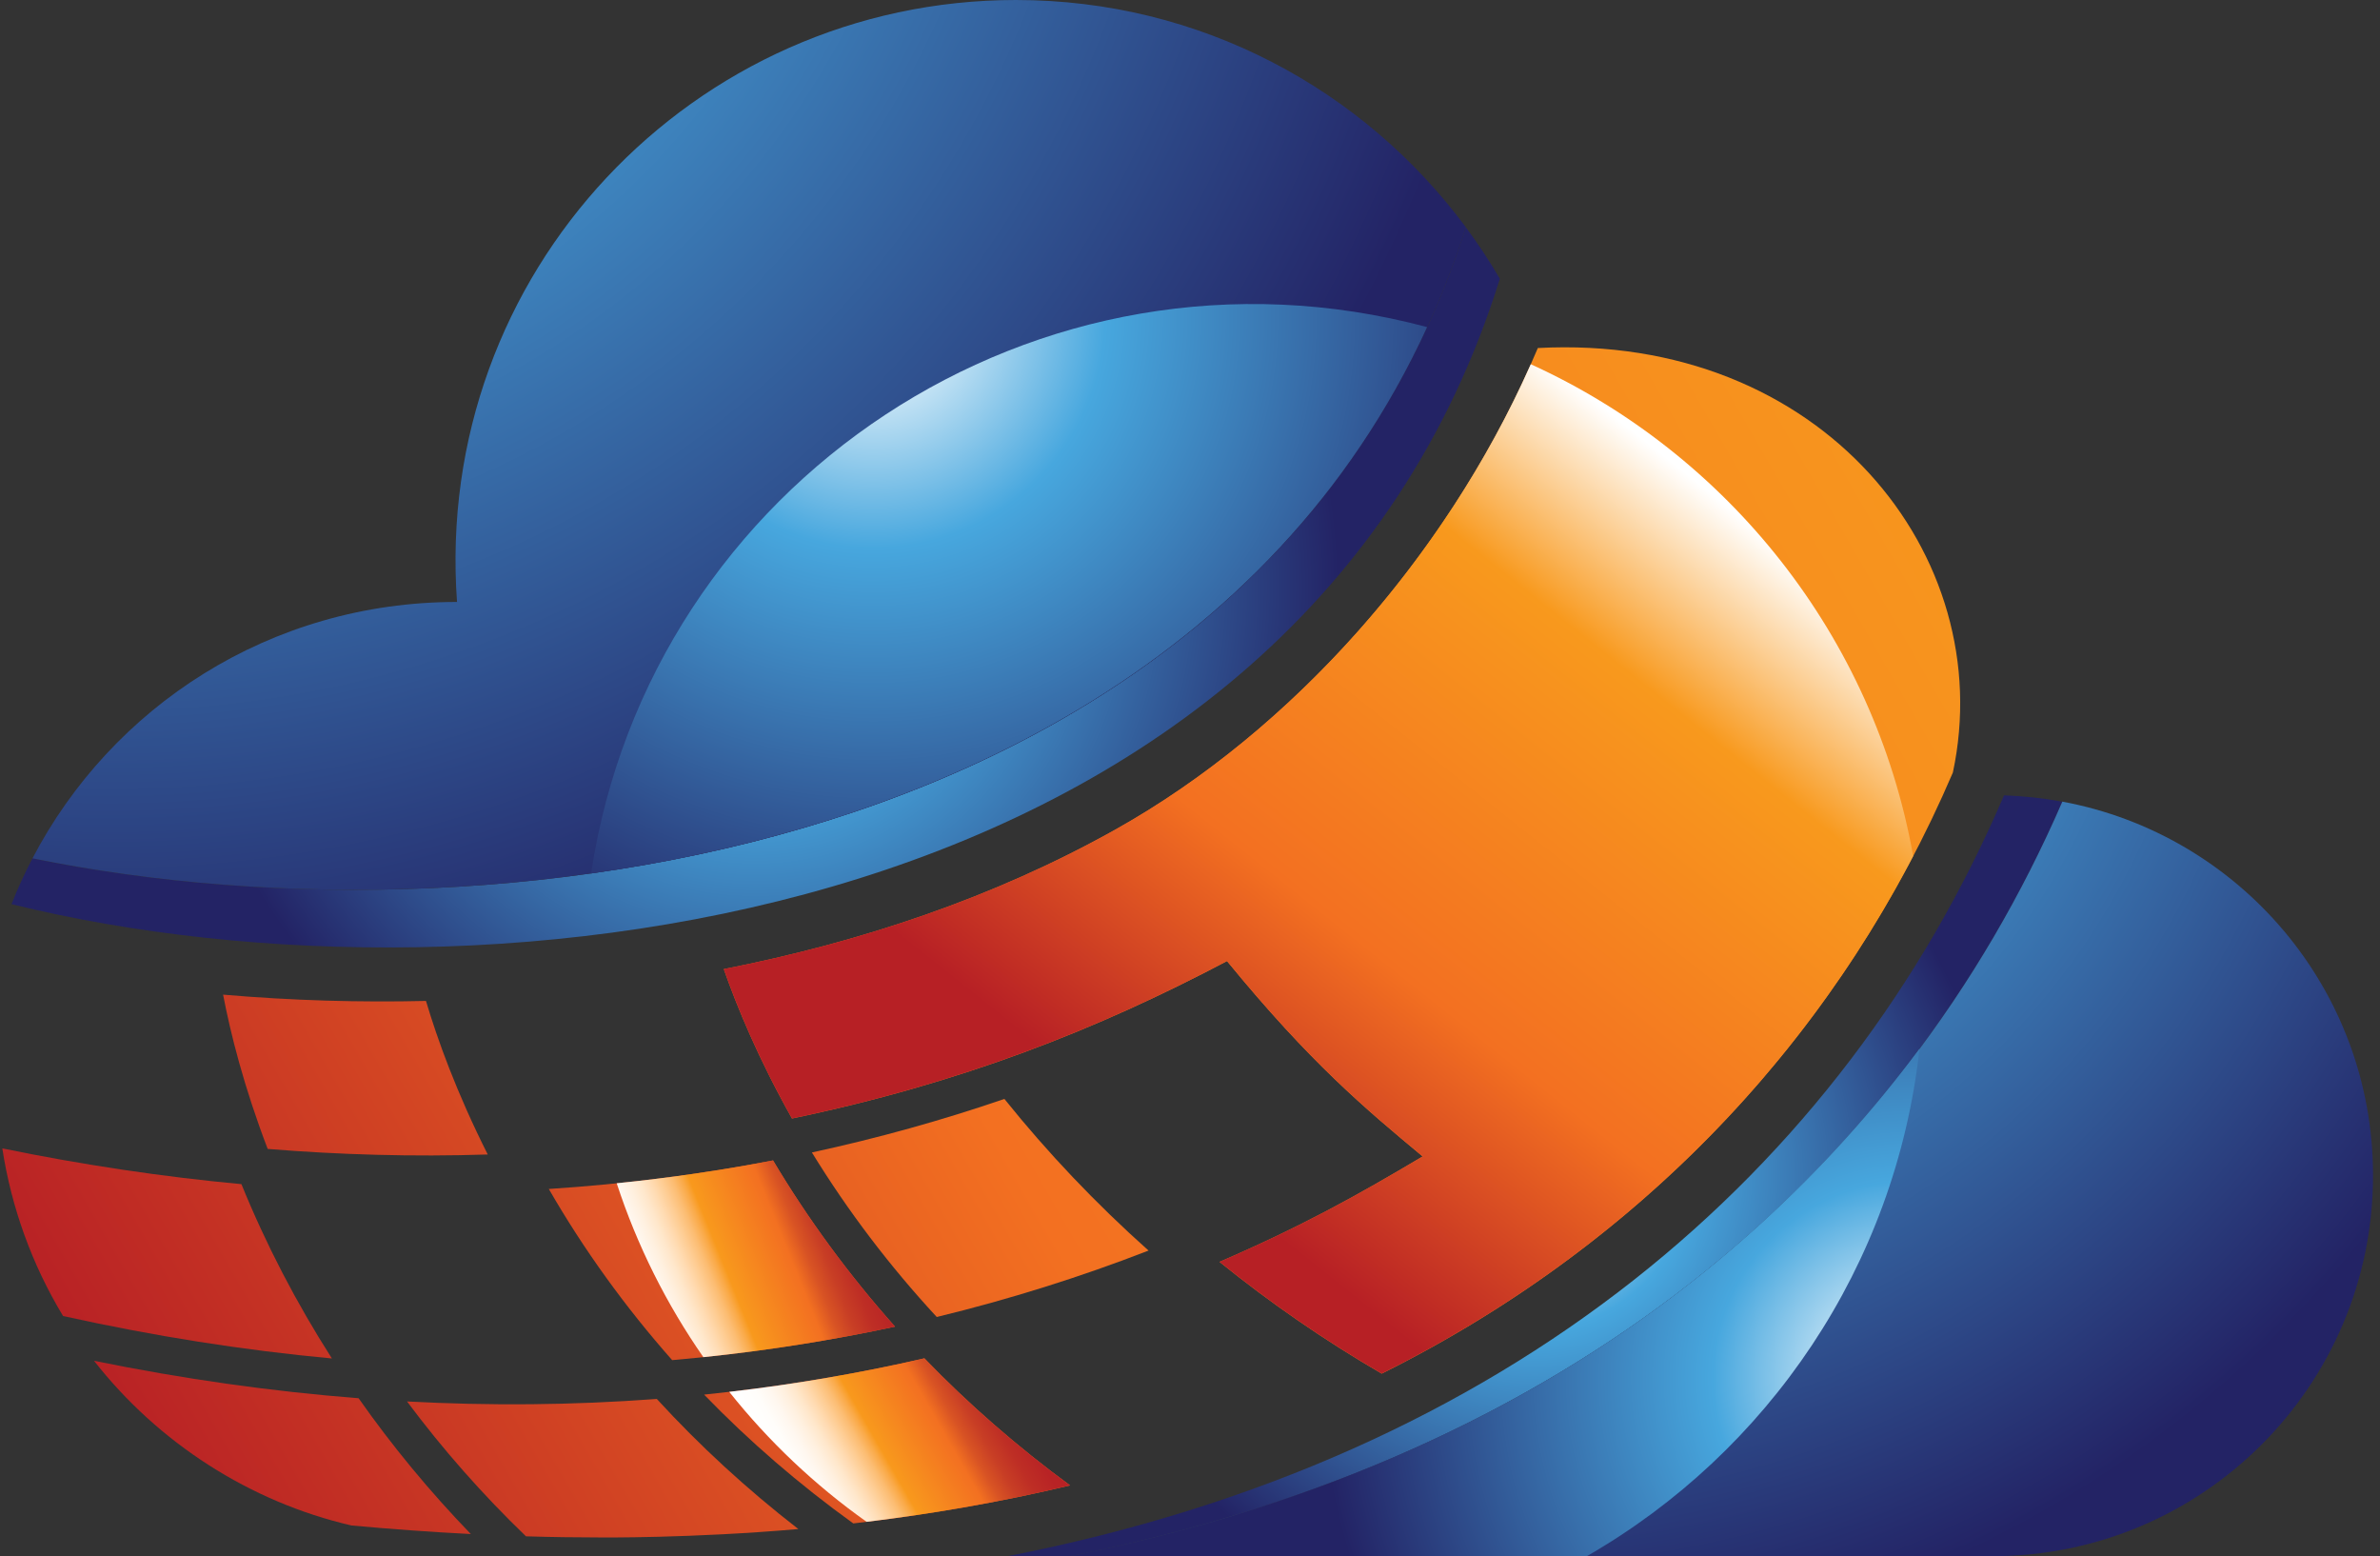 <svg width="257" height="168" viewBox="0 0 257 168" fill="none" xmlns="http://www.w3.org/2000/svg">
<rect x="0" y="0" width="257" height="168" fill="#333333" stroke="none"/>
<path d="M28.905 124.03C26.332 117.299 24.895 111.573 24.09 107.375C31.539 108.022 38.951 108.219 45.999 108.054C47.223 112.171 49.284 117.914 52.668 124.631C44.565 124.894 36.617 124.657 28.905 124.03Z" fill="url(#paint0_linear_18_16615)"/>
<path d="M35.84 146.65C26.299 145.768 16.557 144.23 6.811 142.068C3.465 136.542 1.227 130.35 0.25 123.973C8.916 125.75 17.58 127.045 26.069 127.832C28.712 134.323 31.993 140.634 35.84 146.65Z" fill="url(#paint1_linear_18_16615)"/>
<path d="M50.842 165.605C46.643 165.391 42.325 165.082 37.945 164.679C26.982 162.135 17.091 155.765 10.152 146.902C19.763 148.859 29.344 150.217 38.721 150.943C42.346 156.104 46.408 161.018 50.842 165.605Z" fill="url(#paint2_linear_18_16615)"/>
<path d="M101.154 142.174C96.068 136.681 91.546 130.721 87.672 124.411C94.764 122.878 101.737 120.94 108.458 118.633C113.126 124.448 118.347 129.939 124.024 135.003C116.651 137.867 108.979 140.274 101.154 142.174Z" fill="url(#paint3_linear_18_16615)"/>
<path d="M72.582 146.83C67.5 141.085 63.03 134.885 59.262 128.353C67.464 127.823 75.587 126.79 83.476 125.273C87.261 131.62 91.68 137.639 96.646 143.214C88.795 144.912 80.721 146.127 72.582 146.83Z" fill="url(#paint4_linear_18_16615)"/>
<path d="M149.202 148.288C143.06 144.718 137.187 140.669 131.692 136.225C140.517 132.408 146.457 129.111 153.623 124.843C147.494 119.743 141.521 114.774 132.498 103.753C118.46 111.153 103.801 116.932 85.522 120.747C81.915 114.334 79.595 108.727 78.156 104.619C92.909 101.718 107.275 96.927 120.395 89.587C139.9 78.677 156.892 59.294 166.06 37.571C196.705 35.939 215.878 59.978 210.878 83.394C199.188 110.719 178.292 133.79 149.202 148.288Z" fill="url(#paint5_linear_18_16615)"/>
<path d="M92.142 164.459C86.307 160.257 80.906 155.594 76.031 150.553C84.09 149.73 92.071 148.417 99.819 146.637C104.584 151.579 109.858 156.177 115.546 160.353C108.051 162.154 100.204 163.531 92.142 164.459Z" fill="url(#paint6_linear_18_16615)"/>
<path d="M64.892 165.973C62.234 165.973 59.518 165.933 56.798 165.851C52.107 161.338 47.801 156.455 43.953 151.292C52.758 151.763 61.745 151.713 70.92 151.016C75.542 156.063 80.664 160.77 86.207 165.065C74.666 166.075 64.728 165.973 64.892 165.973Z" fill="url(#paint7_linear_18_16615)"/>
<path d="M158.289 24.539C136.971 91.264 55.486 103.266 3.504 92.662C2.667 94.265 1.909 95.912 1.242 97.605C52.915 110.354 140.195 99.921 161.959 30.091C160.837 28.169 159.607 26.319 158.289 24.539Z" fill="url(#paint8_radial_18_16615)"/>
<path d="M158.293 24.537C147.276 9.663 129.64 0 109.707 0C74.864 0 46.788 29.479 49.35 64.983C29.111 64.983 12.032 76.35 3.508 92.66C55.49 103.264 136.975 91.263 158.293 24.537Z" fill="url(#paint9_radial_18_16615)"/>
<path d="M222.699 86.546C220.647 86.165 218.545 85.933 216.398 85.867C198.947 126.568 162.92 157.456 108.77 167.999C109.102 167.999 111.571 167.999 115.532 167.999C169.171 157.423 205.2 126.841 222.699 86.546Z" fill="url(#paint10_radial_18_16615)"/>
<path d="M256.248 126.895C256.248 106.781 241.786 90.081 222.699 86.539C205.199 126.835 169.17 157.416 115.531 167.993C138.693 167.993 213.261 167.993 215.149 167.993C237.85 167.993 256.248 149.594 256.248 126.895Z" fill="url(#paint11_radial_18_16615)"/>
<path d="M83.479 125.273C77.948 126.336 72.301 127.157 66.594 127.738C68.801 134.486 71.975 140.796 75.951 146.508C82.948 145.781 89.882 144.679 96.648 143.215C91.681 137.639 87.263 131.62 83.479 125.273Z" fill="url(#paint12_linear_18_16615)"/>
<path d="M99.819 146.637C92.941 148.218 85.881 149.428 78.746 150.255C83.002 155.599 87.996 160.328 93.579 164.284C101.135 163.361 108.499 162.047 115.546 160.352C109.858 156.177 104.584 151.579 99.819 146.637Z" fill="url(#paint13_linear_18_16615)"/>
<path d="M120.395 89.581C107.275 96.921 92.908 101.712 78.156 104.613C79.596 108.721 81.915 114.328 85.522 120.741C103.801 116.926 118.461 111.147 132.498 103.747C141.52 114.768 147.494 119.737 153.623 124.837C146.457 129.105 140.517 132.402 131.692 136.219C137.187 140.663 143.06 144.712 149.202 148.282C175.026 135.411 194.388 115.779 206.59 92.415C202.361 68.713 186.589 49.008 165.297 39.32C155.968 60.33 139.371 78.965 120.395 89.581Z" fill="url(#paint14_linear_18_16615)"/>
<path d="M63.828 94.285C100.85 89.064 137.4 71.717 154.106 35.312C112.104 24.076 70.218 52.093 63.828 94.285Z" fill="url(#paint15_radial_18_16615)"/>
<path d="M207.273 113.223C187.262 140.109 156.554 159.907 115.531 167.995C126.765 167.995 150.088 167.995 171.35 167.995C190.891 156.771 204.688 136.685 207.273 113.223Z" fill="url(#paint16_radial_18_16615)"/>
<defs>
<linearGradient id="paint0_linear_18_16615" x1="261.017" y1="-12.237" x2="1.368" y2="137.321" gradientUnits="userSpaceOnUse">
<stop stop-color="white"/>
<stop offset="0.225" stop-color="#F8991D"/>
<stop offset="0.668" stop-color="#F37021"/>
<stop offset="1" stop-color="#B72025"/>
</linearGradient>
<linearGradient id="paint1_linear_18_16615" x1="264.302" y1="-6.532" x2="4.654" y2="143.026" gradientUnits="userSpaceOnUse">
<stop stop-color="white"/>
<stop offset="0.225" stop-color="#F8991D"/>
<stop offset="0.668" stop-color="#F37021"/>
<stop offset="1" stop-color="#B72025"/>
</linearGradient>
<linearGradient id="paint2_linear_18_16615" x1="276.44" y1="14.591" x2="16.817" y2="164.134" gradientUnits="userSpaceOnUse">
<stop stop-color="white"/>
<stop offset="0.225" stop-color="#F8991D"/>
<stop offset="0.668" stop-color="#F37021"/>
<stop offset="1" stop-color="#B72025"/>
</linearGradient>
<linearGradient id="paint3_linear_18_16615" x1="283.747" y1="27.237" x2="24.103" y2="176.792" gradientUnits="userSpaceOnUse">
<stop stop-color="white"/>
<stop offset="0.225" stop-color="#F8991D"/>
<stop offset="0.668" stop-color="#F37021"/>
<stop offset="1" stop-color="#B72025"/>
</linearGradient>
<linearGradient id="paint4_linear_18_16615" x1="279.425" y1="19.735" x2="19.781" y2="169.291" gradientUnits="userSpaceOnUse">
<stop stop-color="white"/>
<stop offset="0.225" stop-color="#F8991D"/>
<stop offset="0.668" stop-color="#F37021"/>
<stop offset="1" stop-color="#B72025"/>
</linearGradient>
<linearGradient id="paint5_linear_18_16615" x1="280.8" y1="22.129" x2="21.162" y2="171.681" gradientUnits="userSpaceOnUse">
<stop stop-color="white"/>
<stop offset="0.225" stop-color="#F8991D"/>
<stop offset="0.668" stop-color="#F37021"/>
<stop offset="1" stop-color="#B72025"/>
</linearGradient>
<linearGradient id="paint6_linear_18_16615" x1="292.377" y1="42.218" x2="32.734" y2="191.772" gradientUnits="userSpaceOnUse">
<stop stop-color="white"/>
<stop offset="0.225" stop-color="#F8991D"/>
<stop offset="0.668" stop-color="#F37021"/>
<stop offset="1" stop-color="#B72025"/>
</linearGradient>
<linearGradient id="paint7_linear_18_16615" x1="285.901" y1="30.986" x2="26.265" y2="180.537" gradientUnits="userSpaceOnUse">
<stop stop-color="white"/>
<stop offset="0.225" stop-color="#F8991D"/>
<stop offset="0.668" stop-color="#F37021"/>
<stop offset="1" stop-color="#B72025"/>
</linearGradient>
<radialGradient id="paint8_radial_18_16615" cx="0" cy="0" r="1" gradientUnits="userSpaceOnUse" gradientTransform="translate(81.6 63.411) scale(63.121 63.121)">
<stop offset="0.028" stop-color="white"/>
<stop offset="0.335" stop-color="#47A7DE"/>
<stop offset="1" stop-color="#232365"/>
</radialGradient>
<radialGradient id="paint9_radial_18_16615" cx="0" cy="0" r="1" gradientUnits="userSpaceOnUse" gradientTransform="translate(12.412 -37.63) scale(152.08 152.08)">
<stop offset="0.028" stop-color="white"/>
<stop offset="0.335" stop-color="#47A7DE"/>
<stop offset="1" stop-color="#232365"/>
</radialGradient>
<radialGradient id="paint10_radial_18_16615" cx="0" cy="0" r="1" gradientUnits="userSpaceOnUse" gradientTransform="translate(165.735 126.933) scale(49.656 49.656)">
<stop offset="0.028" stop-color="white"/>
<stop offset="0.335" stop-color="#47A7DE"/>
<stop offset="1" stop-color="#232365"/>
</radialGradient>
<radialGradient id="paint11_radial_18_16615" cx="0" cy="0" r="1" gradientUnits="userSpaceOnUse" gradientTransform="translate(161.614 59.299) scale(119.28 119.28)">
<stop offset="0.028" stop-color="white"/>
<stop offset="0.335" stop-color="#47A7DE"/>
<stop offset="1" stop-color="#232365"/>
</radialGradient>
<linearGradient id="paint12_linear_18_16615" x1="68.16" y1="140.915" x2="159.556" y2="103.988" gradientUnits="userSpaceOnUse">
<stop stop-color="white"/>
<stop offset="0.02" stop-color="#FFFDFA"/>
<stop offset="0.035" stop-color="#FFF7EF"/>
<stop offset="0.048" stop-color="#FFF0DF"/>
<stop offset="0.06" stop-color="#FFE7CB"/>
<stop offset="0.071" stop-color="#FFDBB2"/>
<stop offset="0.082" stop-color="#FECD94"/>
<stop offset="0.093" stop-color="#FCBD73"/>
<stop offset="0.103" stop-color="#FAAA49"/>
<stop offset="0.111" stop-color="#F8991D"/>
<stop offset="0.181" stop-color="#F37021"/>
<stop offset="0.182" stop-color="#F16F21"/>
<stop offset="0.199" stop-color="#D85324"/>
<stop offset="0.217" stop-color="#C83E25"/>
<stop offset="0.237" stop-color="#BE2E25"/>
<stop offset="0.261" stop-color="#B82325"/>
<stop offset="0.296" stop-color="#B72025"/>
</linearGradient>
<linearGradient id="paint13_linear_18_16615" x1="85.94" y1="161.716" x2="169.023" y2="114.173" gradientUnits="userSpaceOnUse">
<stop stop-color="white"/>
<stop offset="0.02" stop-color="#FFFDFA"/>
<stop offset="0.035" stop-color="#FFF7EF"/>
<stop offset="0.048" stop-color="#FFF0DF"/>
<stop offset="0.06" stop-color="#FFE7CB"/>
<stop offset="0.071" stop-color="#FFDBB2"/>
<stop offset="0.082" stop-color="#FECD94"/>
<stop offset="0.093" stop-color="#FCBD73"/>
<stop offset="0.103" stop-color="#FAAA49"/>
<stop offset="0.111" stop-color="#F8991D"/>
<stop offset="0.181" stop-color="#F37021"/>
<stop offset="0.182" stop-color="#F16F21"/>
<stop offset="0.199" stop-color="#D85324"/>
<stop offset="0.217" stop-color="#C83E25"/>
<stop offset="0.237" stop-color="#BE2E25"/>
<stop offset="0.261" stop-color="#B82325"/>
<stop offset="0.296" stop-color="#B72025"/>
</linearGradient>
<linearGradient id="paint14_linear_18_16615" x1="181.745" y1="50.84" x2="124.509" y2="122.846" gradientUnits="userSpaceOnUse">
<stop stop-color="white"/>
<stop offset="0.225" stop-color="#F8991D"/>
<stop offset="0.668" stop-color="#F37021"/>
<stop offset="1" stop-color="#B72025"/>
</linearGradient>
<radialGradient id="paint15_radial_18_16615" cx="0" cy="0" r="1" gradientUnits="userSpaceOnUse" gradientTransform="translate(94.338 34.224) scale(74.614 74.614)">
<stop offset="0.028" stop-color="white"/>
<stop offset="0.335" stop-color="#47A7DE"/>
<stop offset="1" stop-color="#232365"/>
</radialGradient>
<radialGradient id="paint16_radial_18_16615" cx="0" cy="0" r="1" gradientUnits="userSpaceOnUse" gradientTransform="translate(206.043 148.734) scale(63.28 63.28)">
<stop offset="0.028" stop-color="white"/>
<stop offset="0.335" stop-color="#47A7DE"/>
<stop offset="1" stop-color="#232365"/>
</radialGradient>
</defs>
</svg>
